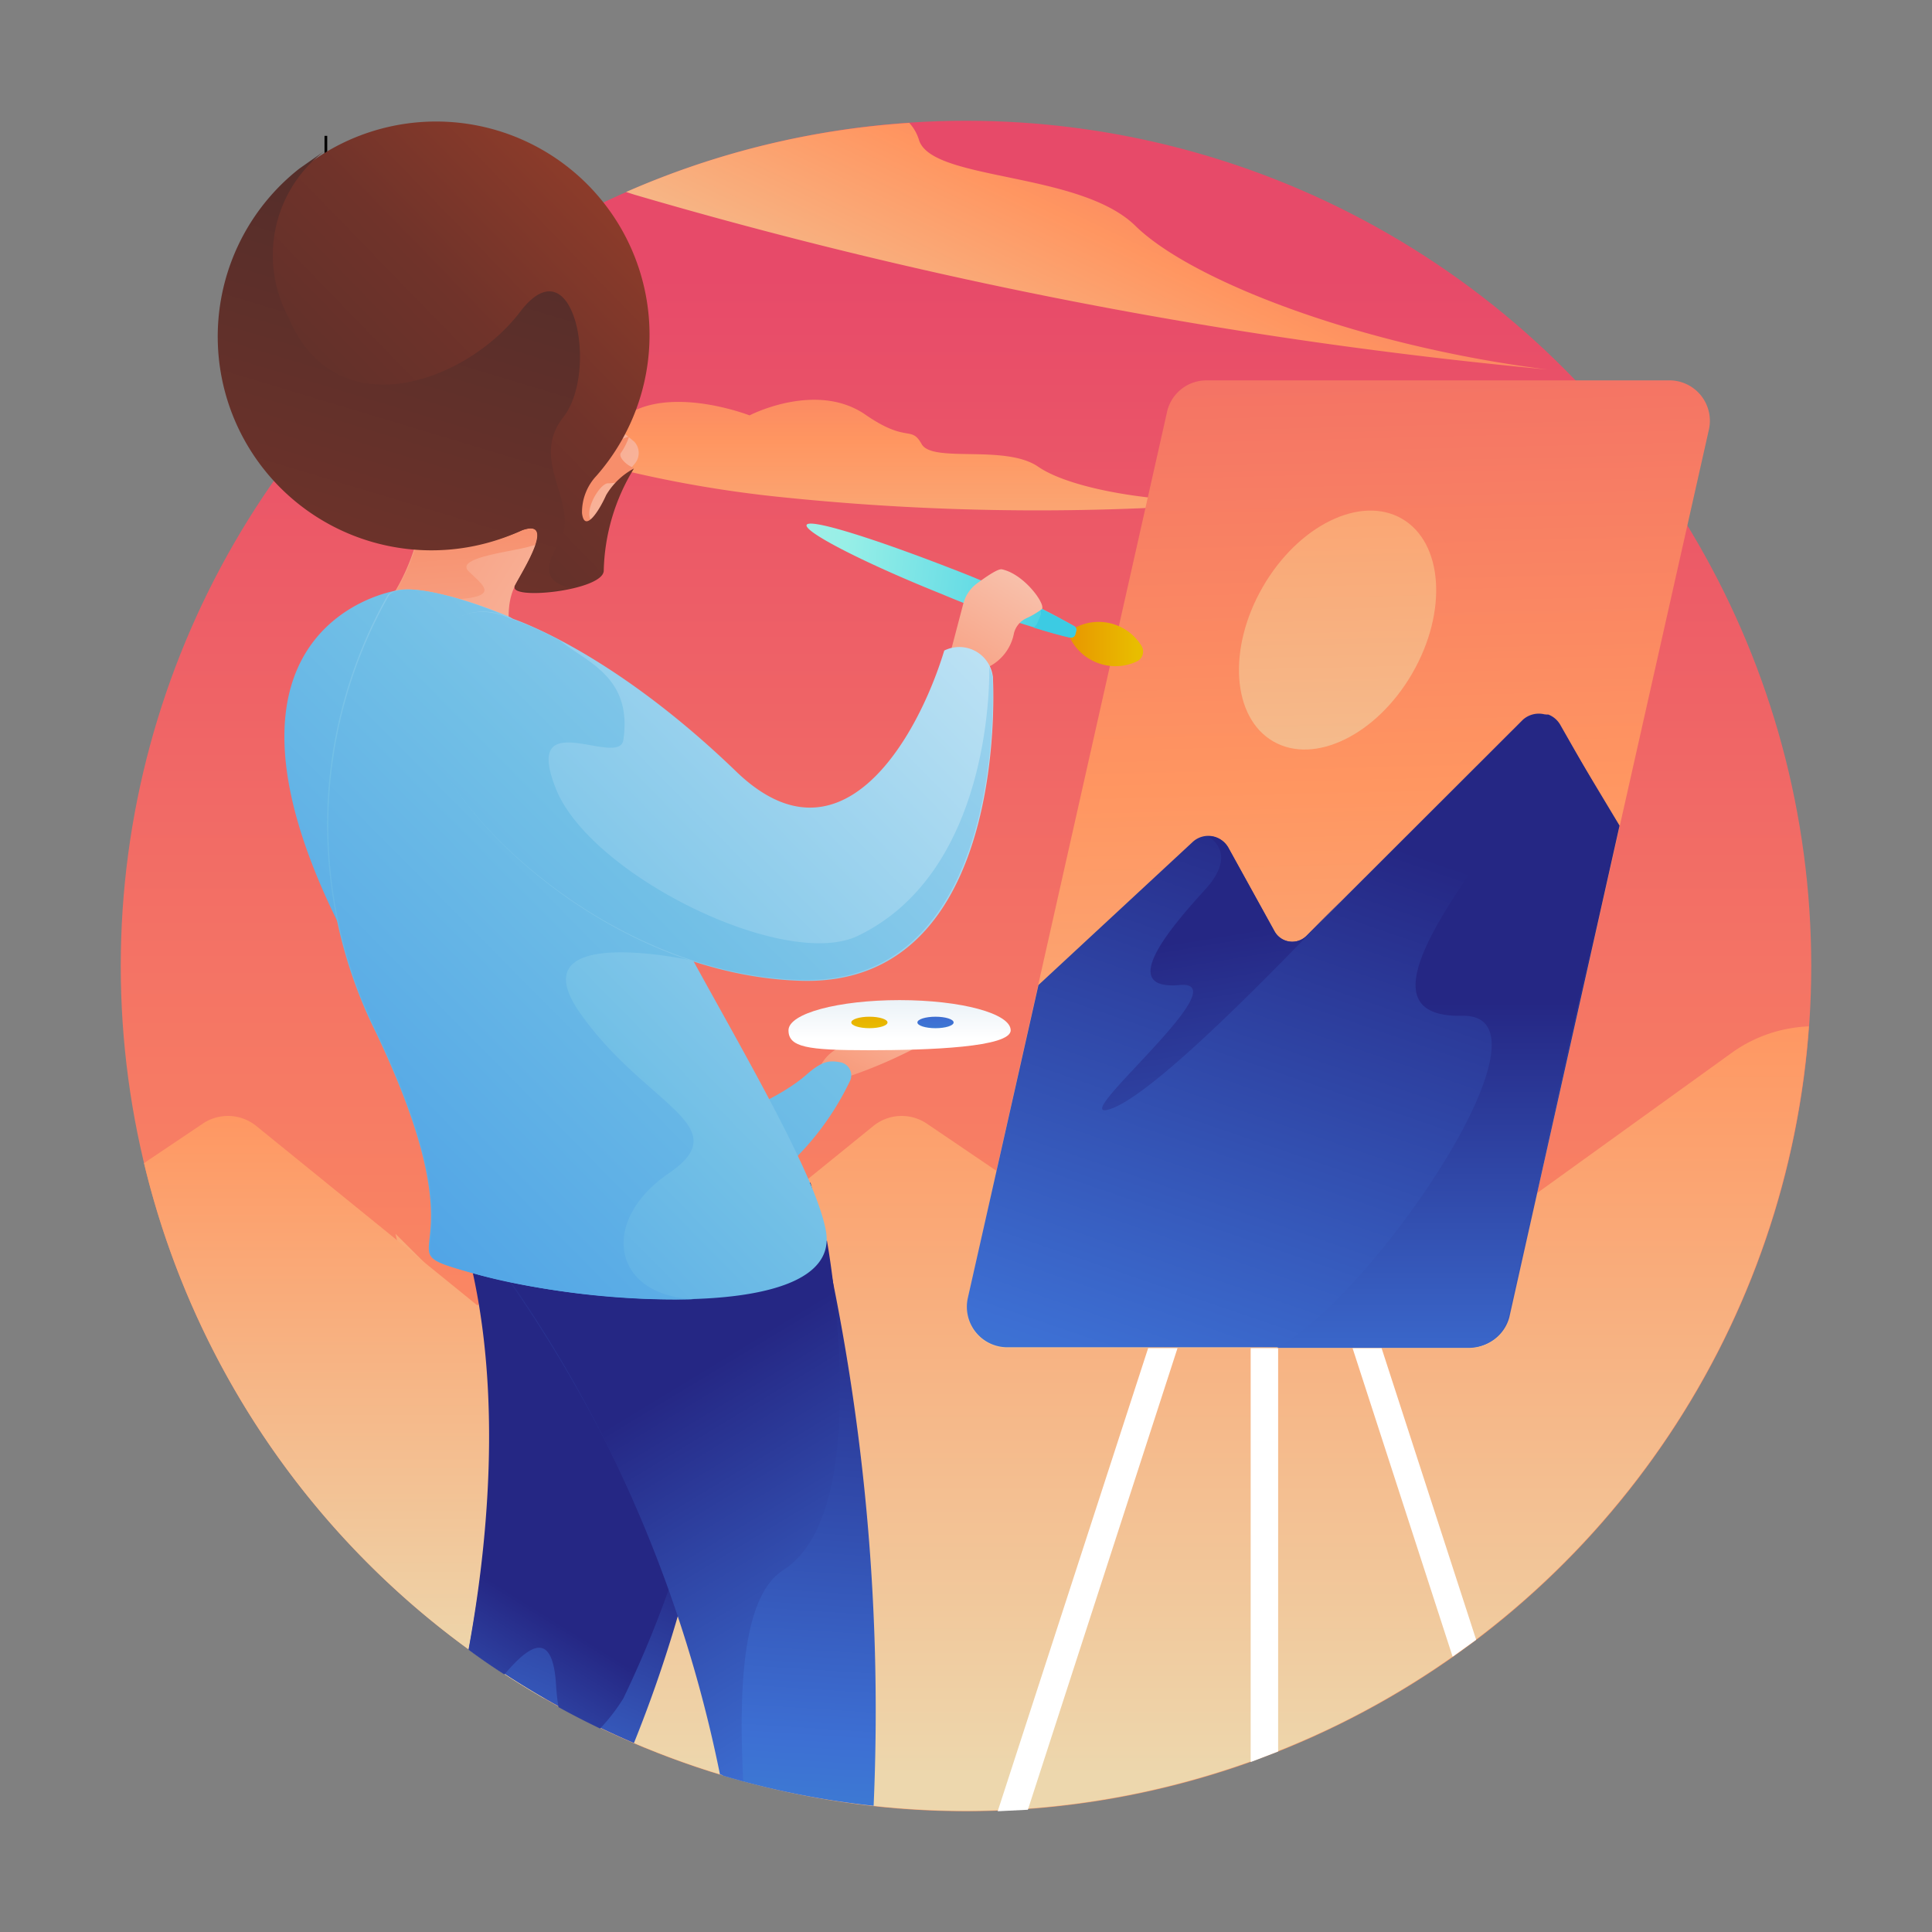 <svg id="Layer_1" data-name="Layer 1" xmlns="http://www.w3.org/2000/svg" xmlns:xlink="http://www.w3.org/1999/xlink" viewBox="0 0 64 64"><rect x="0" y="0" width="64" height="64" fill="#808080" stroke="none"/><defs><style>.cls-1{fill:url(#linear-gradient);}.cls-2{fill:url(#linear-gradient-2);}.cls-3{fill:url(#linear-gradient-3);}.cls-4{fill:url(#linear-gradient-4);}.cls-5{fill:url(#linear-gradient-5);}.cls-6{fill:url(#linear-gradient-6);}.cls-7{fill:url(#linear-gradient-7);}.cls-8{fill:url(#linear-gradient-8);}.cls-9{fill:url(#linear-gradient-9);}.cls-10{fill:url(#linear-gradient-10);}.cls-11{fill:url(#linear-gradient-11);}.cls-12{fill:url(#linear-gradient-12);}.cls-13{stroke:#000;stroke-miterlimit:10;fill:url(#linear-gradient-13);}.cls-14{fill:url(#linear-gradient-14);}.cls-15{fill:url(#linear-gradient-15);}.cls-16{fill:url(#linear-gradient-16);}.cls-17{fill:url(#linear-gradient-17);}.cls-18{fill:url(#linear-gradient-18);}.cls-19{fill:url(#linear-gradient-19);}.cls-20{fill:url(#linear-gradient-20);}.cls-21{fill:url(#linear-gradient-21);}.cls-22{fill:url(#linear-gradient-22);}.cls-23{fill:url(#linear-gradient-23);}.cls-24{fill:url(#linear-gradient-24);}.cls-25{fill:url(#linear-gradient-25);}.cls-26{fill:url(#linear-gradient-26);}.cls-27{fill:url(#linear-gradient-27);}.cls-28{fill:url(#linear-gradient-28);}.cls-29{fill:url(#linear-gradient-29);}.cls-30{fill:url(#linear-gradient-30);}.cls-31{fill:url(#linear-gradient-31);}.cls-32{fill:url(#linear-gradient-32);}.cls-33{fill:url(#linear-gradient-33);}.cls-34{fill:url(#linear-gradient-34);}.cls-35{fill:url(#linear-gradient-35);}.cls-36{fill:url(#linear-gradient-36);}</style><linearGradient id="linear-gradient" x1="32" y1="97.25" x2="32" y2="9.14" gradientUnits="userSpaceOnUse"><stop offset="0.02" stop-color="#edd7ad"/><stop offset="0.52" stop-color="#ff9661"/><stop offset="1" stop-color="#e74a69"/></linearGradient><linearGradient id="linear-gradient-2" x1="36.51" y1="59.85" x2="36.51" y2="9.22" xlink:href="#linear-gradient"/><linearGradient id="linear-gradient-3" x1="14.54" y1="56.14" x2="14.54" y2="18.64" xlink:href="#linear-gradient"/><linearGradient id="linear-gradient-4" x1="31.54" y1="18.57" x2="41.44" y2="-2.01" xlink:href="#linear-gradient"/><linearGradient id="linear-gradient-5" x1="30.39" y1="24.83" x2="30.39" y2="5.21" xlink:href="#linear-gradient"/><linearGradient id="linear-gradient-6" x1="41.89" y1="33.17" x2="41.89" y2="18.6" gradientUnits="userSpaceOnUse"><stop offset="0" stop-color="#fff"/><stop offset="0.84" stop-color="#cddfec"/></linearGradient><linearGradient id="linear-gradient-7" x1="44.28" y1="35.79" x2="44.28" y2="23.02" xlink:href="#linear-gradient-6"/><linearGradient id="linear-gradient-8" x1="38.59" y1="-241.55" x2="38.59" y2="-256.39" xlink:href="#linear-gradient-6"/><linearGradient id="linear-gradient-9" x1="10.64" y1="66.72" x2="17.89" y2="49.64" gradientUnits="userSpaceOnUse"><stop offset="0" stop-color="#3db6d3"/><stop offset="0.5" stop-color="#3d6fd3"/><stop offset="1" stop-color="#252784"/></linearGradient><linearGradient id="linear-gradient-10" x1="8.15" y1="64.07" x2="15.7" y2="52.01" xlink:href="#linear-gradient-9"/><linearGradient id="linear-gradient-11" x1="20.61" y1="72.69" x2="22.61" y2="41.77" xlink:href="#linear-gradient-9"/><linearGradient id="linear-gradient-12" x1="36.37" y1="67.72" x2="22.95" y2="45.55" xlink:href="#linear-gradient-9"/><linearGradient id="linear-gradient-13" x1="13.37" y1="16.69" x2="8.79" y2="-4.08" gradientUnits="userSpaceOnUse"><stop offset="0" stop-color="#fff" stop-opacity="0"/><stop offset="0.8"/></linearGradient><linearGradient id="linear-gradient-14" x1="45.05" y1="58.11" x2="43.55" y2="-3.56" xlink:href="#linear-gradient"/><linearGradient id="linear-gradient-15" x1="33.34" y1="63.99" x2="45.72" y2="27.86" xlink:href="#linear-gradient-9"/><linearGradient id="linear-gradient-16" x1="63.95" y1="42.31" x2="52.46" y2="25.56" xlink:href="#linear-gradient-6"/><linearGradient id="linear-gradient-17" x1="48" y1="59.27" x2="48" y2="33.19" xlink:href="#linear-gradient-9"/><linearGradient id="linear-gradient-18" x1="44.77" y1="58.23" x2="40.27" y2="30.98" xlink:href="#linear-gradient-9"/><linearGradient id="linear-gradient-19" x1="44.68" y1="36.86" x2="43.51" y2="-13.47" gradientTransform="translate(40.23 -27.94) rotate(60)" xlink:href="#linear-gradient"/><linearGradient id="linear-gradient-20" x1="37.66" y1="21.32" x2="31.01" y2="21.32" gradientUnits="userSpaceOnUse"><stop offset="0" stop-color="#e8bd00"/><stop offset="0.51" stop-color="#e88300"/><stop offset="1" stop-color="#d0471e"/></linearGradient><linearGradient id="linear-gradient-21" x1="18.83" y1="17.79" x2="36.02" y2="19.79" gradientUnits="userSpaceOnUse"><stop offset="0" stop-color="#d1efe7"/><stop offset="0.53" stop-color="#97efe7"/><stop offset="1" stop-color="#3ccbe3"/></linearGradient><linearGradient id="linear-gradient-22" x1="36.4" y1="29.41" x2="35.48" y2="23.95" xlink:href="#linear-gradient-21"/><linearGradient id="linear-gradient-23" x1="31.36" y1="30.47" x2="27.82" y2="37.01" gradientUnits="userSpaceOnUse"><stop offset="0" stop-color="#f9d5c5"/><stop offset="1" stop-color="#f78e6b"/></linearGradient><linearGradient id="linear-gradient-24" x1="37.55" y1="10.76" x2="4.3" y2="43.68" gradientUnits="userSpaceOnUse"><stop offset="0.02" stop-color="#bde2f4"/><stop offset="0.53" stop-color="#71bfe6"/><stop offset="1" stop-color="#3d94e6"/></linearGradient><linearGradient id="linear-gradient-25" x1="35.1" y1="16.95" x2="30.6" y2="24.37" xlink:href="#linear-gradient-23"/><linearGradient id="linear-gradient-26" x1="26.82" y1="22.73" x2="11.57" y2="13.23" xlink:href="#linear-gradient-23"/><linearGradient id="linear-gradient-27" x1="17.77" y1="30.69" x2="16.71" y2="16.94" xlink:href="#linear-gradient-23"/><linearGradient id="linear-gradient-28" x1="31.71" y1="19.25" x2="5.87" y2="44.67" xlink:href="#linear-gradient-24"/><linearGradient id="linear-gradient-29" x1="38.13" y1="11.35" x2="4.88" y2="44.26" xlink:href="#linear-gradient-24"/><linearGradient id="linear-gradient-30" x1="26.46" y1="1.13" x2="6.43" y2="20.57" gradientUnits="userSpaceOnUse"><stop offset="0.04" stop-color="#b0462a"/><stop offset="0.51" stop-color="#70332a"/><stop offset="0.99" stop-color="#4d2c2a"/></linearGradient><linearGradient id="linear-gradient-31" x1="30.56" y1="18.09" x2="4.73" y2="43.5" xlink:href="#linear-gradient-24"/><linearGradient id="linear-gradient-32" x1="6.39" y1="37.28" x2="16.64" y2="3.23" xlink:href="#linear-gradient-30"/><linearGradient id="linear-gradient-33" x1="37.73" y1="10.94" x2="4.49" y2="43.85" xlink:href="#linear-gradient-24"/><linearGradient id="linear-gradient-34" x1="29.8" y1="34.41" x2="29.8" y2="30.75" xlink:href="#linear-gradient-6"/><linearGradient id="linear-gradient-35" x1="28.8" y1="34.09" x2="28.8" y2="30.66" xlink:href="#linear-gradient-20"/><linearGradient id="linear-gradient-36" x1="30.99" y1="35.94" x2="30.99" y2="31.67" xlink:href="#linear-gradient-9"/></defs><title>painting</title><circle class="cls-1" cx="32" cy="32" r="28"/><path class="cls-2" d="M57.43,34.83l-11.24,8.1a1.07,1.07,0,0,1-1.13.08l-2.72-1.46a1.15,1.15,0,0,0-1.21.08l-1.31.94a1.07,1.07,0,0,1-1.23,0l-7.89-5.35a1.49,1.49,0,0,0-1.77.08l-7.27,5.9a1.12,1.12,0,0,1-1.49-.08L18.9,41.86a1.2,1.2,0,0,0-1.7,0l-1.55,1.55L13.1,40.87l3.4,14.44A28,28,0,0,0,59.92,34,4.7,4.7,0,0,0,57.43,34.83Z"/><path class="cls-3" d="M20.21,41.86a1.2,1.2,0,0,0-1.7,0l-1.26,1.26a1.12,1.12,0,0,1-1.49.08l-7.27-5.9a1.49,1.49,0,0,0-1.77-.08L4.77,38.53A28,28,0,0,0,18,56.25h1l5.27-15.38-2.55,2.55Z"/><path class="cls-4" d="M37.61,7.48C35.77,5.68,30.92,6,30.45,4.66a1.48,1.48,0,0,0-.33-.59,27.83,27.83,0,0,0-9.38,2.29l.28.09a160.89,160.89,0,0,0,30.23,5.79C45,11.45,39.44,9.28,37.61,7.48Z"/><path class="cls-5" d="M24.83,13.76s2.17-1.13,3.8-.05c1.43,1,1.54.36,1.9,1s2.77,0,3.86.75,4.09,1.3,7.31,1.12A82.29,82.29,0,0,1,26,16.48a39.78,39.78,0,0,1-6.37-1.16A.69.69,0,0,1,19.68,14a4.1,4.1,0,0,0,1.26-.36C22.47,12.84,24.83,13.76,24.83,13.76Z"/><path class="cls-6" d="M41.43,58.37l.91-.35V27.45h-.91Z"/><path class="cls-7" d="M40.52,28.48l-.87.28,8.47,26.12.78-.56Z"/><path class="cls-8" d="M33.05,60l1-.05,10.1-31.16-.87-.28Z"/><path class="cls-9" d="M15.25,40.52c1.38,4.38,1.16,9.41.28,14.11A28,28,0,0,0,21,57.74a44,44,0,0,0,3.19-15.79Z"/><path class="cls-10" d="M15.25,40.52l0,.08.14.48c1.18,4.17.94,9.15.13,13.57q.58.43,1.19.82c.84-1,1.6-1.48,1.71.35a7,7,0,0,0,.08.73c.45.25.92.49,1.38.71a6.15,6.15,0,0,0,.77-1A37.33,37.33,0,0,0,24,45l-3.12-3.57Z"/><path class="cls-11" d="M15.25,40.28a44,44,0,0,1,8.69,18.54,27.85,27.85,0,0,0,5,1,71.87,71.87,0,0,0-2.09-20.64Z"/><path class="cls-12" d="M27.38,41.11,16.85,42.35a44.24,44.24,0,0,1,7,16.43l.77.22c-.16-3.23,0-6.15,1.34-7,3.06-1.95,1.44-10.89,1.43-10.92Z"/><path class="cls-13" d="M10.83,5,10.75,5,10.84,5Z"/><path class="cls-14" d="M48.69,44.66H33.37A1.34,1.34,0,0,1,32.06,43L38.67,13.6a1.34,1.34,0,0,1,1.31-1H55.3a1.34,1.34,0,0,1,1.31,1.63L50,43.62A1.34,1.34,0,0,1,48.69,44.66Z"/><path class="cls-15" d="M50.45,23.84,43.28,31a.67.67,0,0,1-1.06-.15l-1.53-2.77a.76.76,0,0,0-1.18-.19l-5.11,4.74L32.06,43a1.34,1.34,0,0,0,1.31,1.63H48.69a1.34,1.34,0,0,0,1.31-1l3.65-16.28-2-3.33A.79.79,0,0,0,50.45,23.84Z"/><path class="cls-16" d="M51.18,23.64l-.1,0Z"/><path class="cls-17" d="M51.68,24a.78.78,0,0,0-.39-.33l-.12,0c.26.1.83.6-1,3.15-2.18,3.1-5.13,6.9-1.73,6.83s-2.94,9.28-6.14,11h6.34a1.34,1.34,0,0,0,1.31-1l3.65-16.28Z"/><path class="cls-18" d="M43.28,31a.67.67,0,0,1-1.06-.15l-1.53-2.77A.76.76,0,0,0,40,27.7s1.07.51-.08,1.77-2.93,3.35-.84,3.16-4,4.74-2.25,4.09,6.87-6.16,7.86-7.15Z"/><ellipse class="cls-19" cx="44.31" cy="20.87" rx="4.26" ry="2.86" transform="translate(4.08 48.81) rotate(-60)"/><path class="cls-20" d="M36.48,22a1.66,1.66,0,0,0,1.18-.09.36.36,0,0,0,.15-.52,1.67,1.67,0,0,0-2.44-.44A1.67,1.67,0,0,0,36.48,22Z"/><path class="cls-21" d="M35.65,20.92a.15.15,0,0,0-.06-.18,30.52,30.52,0,0,0-4.06-1.9c-2.57-1-4.72-1.68-4.81-1.45s1.91,1.26,4.48,2.29a30.52,30.52,0,0,0,4.25,1.44.15.15,0,0,0,.17-.09Z"/><path class="cls-22" d="M34.48,20.36l-.11.26a.37.37,0,0,1-.13.17c.49.15.9.27,1.2.33a.15.15,0,0,0,.17-.09l0-.1a.15.15,0,0,0-.06-.18c-.26-.16-.64-.37-1.1-.59A.38.38,0,0,1,34.48,20.36Z"/><path class="cls-23" d="M27.14,35.4a1.32,1.32,0,0,1,.94-.79c.71-.14,2.84-.44,2.66-.12a15.59,15.59,0,0,1-2.93,1.27"/><path class="cls-24" d="M13.1,19.57s-6.81,1.08-1.9,11c4.21,8.51,11.46,11,14.22,8.61a9.26,9.26,0,0,0,2.75-3.4.44.44,0,0,0-.33-.59c-.37-.07-.61-.05-1.16.44-1,.86-3.52,2-4,1.16"/><path class="cls-25" d="M31.41,21.9l.5-1.9a1.21,1.21,0,0,1,.45-.67c.3-.22.7-.5.83-.47.75.16,1.47,1.18,1.32,1.32a2.8,2.8,0,0,1-.53.31.75.75,0,0,0-.39.48,1.57,1.57,0,0,1-.82,1.11"/><path id="_Path_" data-name="&lt;Path&gt;" class="cls-26" d="M13.1,19.57A7,7,0,0,0,13.75,14s.43-3.23,5.71-3.23l1,3.23a.81.81,0,0,0,.26.39l.29.24a.55.55,0,0,1,0,.75c-.66.78-1.67,2.58-1.32,3,.76.88-2.9-.9-2.84,2.12C16.88,20.46,10.41,23.15,13.1,19.57Z"/><path class="cls-27" d="M20.57,15a2.19,2.19,0,0,0,.27-.54l0,0-6.77,2.24a7.35,7.35,0,0,1-.95,2.89,4.88,4.88,0,0,0-.5.78l.72.12s.39-.54,1.82-.64.81-.48.36-.93,1.41-.64,2-.81,2.29-.61,2.29-.61a.55.55,0,0,1-.29-.49c0-.39.4-1,.62-1a1.18,1.18,0,0,0,.57-.14l.28-.38C20.78,15.44,20.46,15.13,20.57,15Z"/><path class="cls-28" d="M12.84,19.72a15.44,15.44,0,0,0-.38,14.5c3.84,8.08-.2,7,3.36,8s12.09,1.63,11.54-1.44-6.87-12.35-7-14.71a8.13,8.13,0,0,0-3.45-5.62C15.65,19.9,13.28,19.17,12.84,19.72Z"/><path class="cls-29" d="M16.88,20.46c-1.22-.56-3.59-1.29-4-.73a15.44,15.44,0,0,0-.38,14.5c3.84,8.08-.2,7,3.36,8a26.48,26.48,0,0,0,7.13.81c-2.71-.12-3.15-2.59-.84-4.17s-.74-2.22-2.92-5.29,3.76-1.75,3.76-1.75h0c-1.38-2.5-2.56-4.75-2.63-5.75A8.13,8.13,0,0,0,16.88,20.46Z"/><path class="cls-30" d="M20.08,16.4c-.25.56-.72,1.26-.8.6a1.76,1.76,0,0,1,.48-1.24h0a7.07,7.07,0,1,0-2.45,1.8h0c1.14-.39,0,1.36-.25,1.85S20,19.57,20,18.9a6.76,6.76,0,0,1,1-3.38A2.36,2.36,0,0,0,20.08,16.4Z"/><path class="cls-31" d="M16.88,20.46s3.26,1,7.5,5.09c3.46,3.35,6-1.05,6.9-4a1.12,1.12,0,0,1,1.61.87s.64,10.28-6.36,10.07-13.33-6.83-12.58-10S16.88,20.46,16.88,20.46Z"/><path class="cls-32" d="M18.47,18.08c.86-1.36-1-2.74.19-4.26S19,8,17.23,10.33s-6.1,3.91-7.67.19A4.34,4.34,0,0,1,10.75,5l-.84.59A7.08,7.08,0,0,0,17.3,17.56h0c1.14-.39,0,1.36-.25,1.85-.1.24,1,.24,1.92.06C19,19.46,17.61,19.43,18.47,18.08Z"/><path class="cls-33" d="M32.88,22.41a2,2,0,0,0-.11-.32c0,.07.2,6.72-4.35,8.91-2.42,1.16-8.85-2-10-4.86s2.09-.68,2.23-1.63c.31-2.11-1.26-2.59-2.08-3.28a10.83,10.83,0,0,0-1.74-.77s-2.19-1.1-2.94,2,5.58,9.76,12.58,10S32.88,22.41,32.88,22.41Z"/><path class="cls-34" d="M33.48,34.13c0,.56-2.68.66-4.71.66s-2.65-.1-2.65-.66,1.65-1,3.68-1S33.48,33.57,33.48,34.13Z"/><ellipse class="cls-35" cx="28.8" cy="33.87" rx="0.6" ry="0.19"/><ellipse class="cls-36" cx="30.99" cy="33.87" rx="0.6" ry="0.19"/></svg>